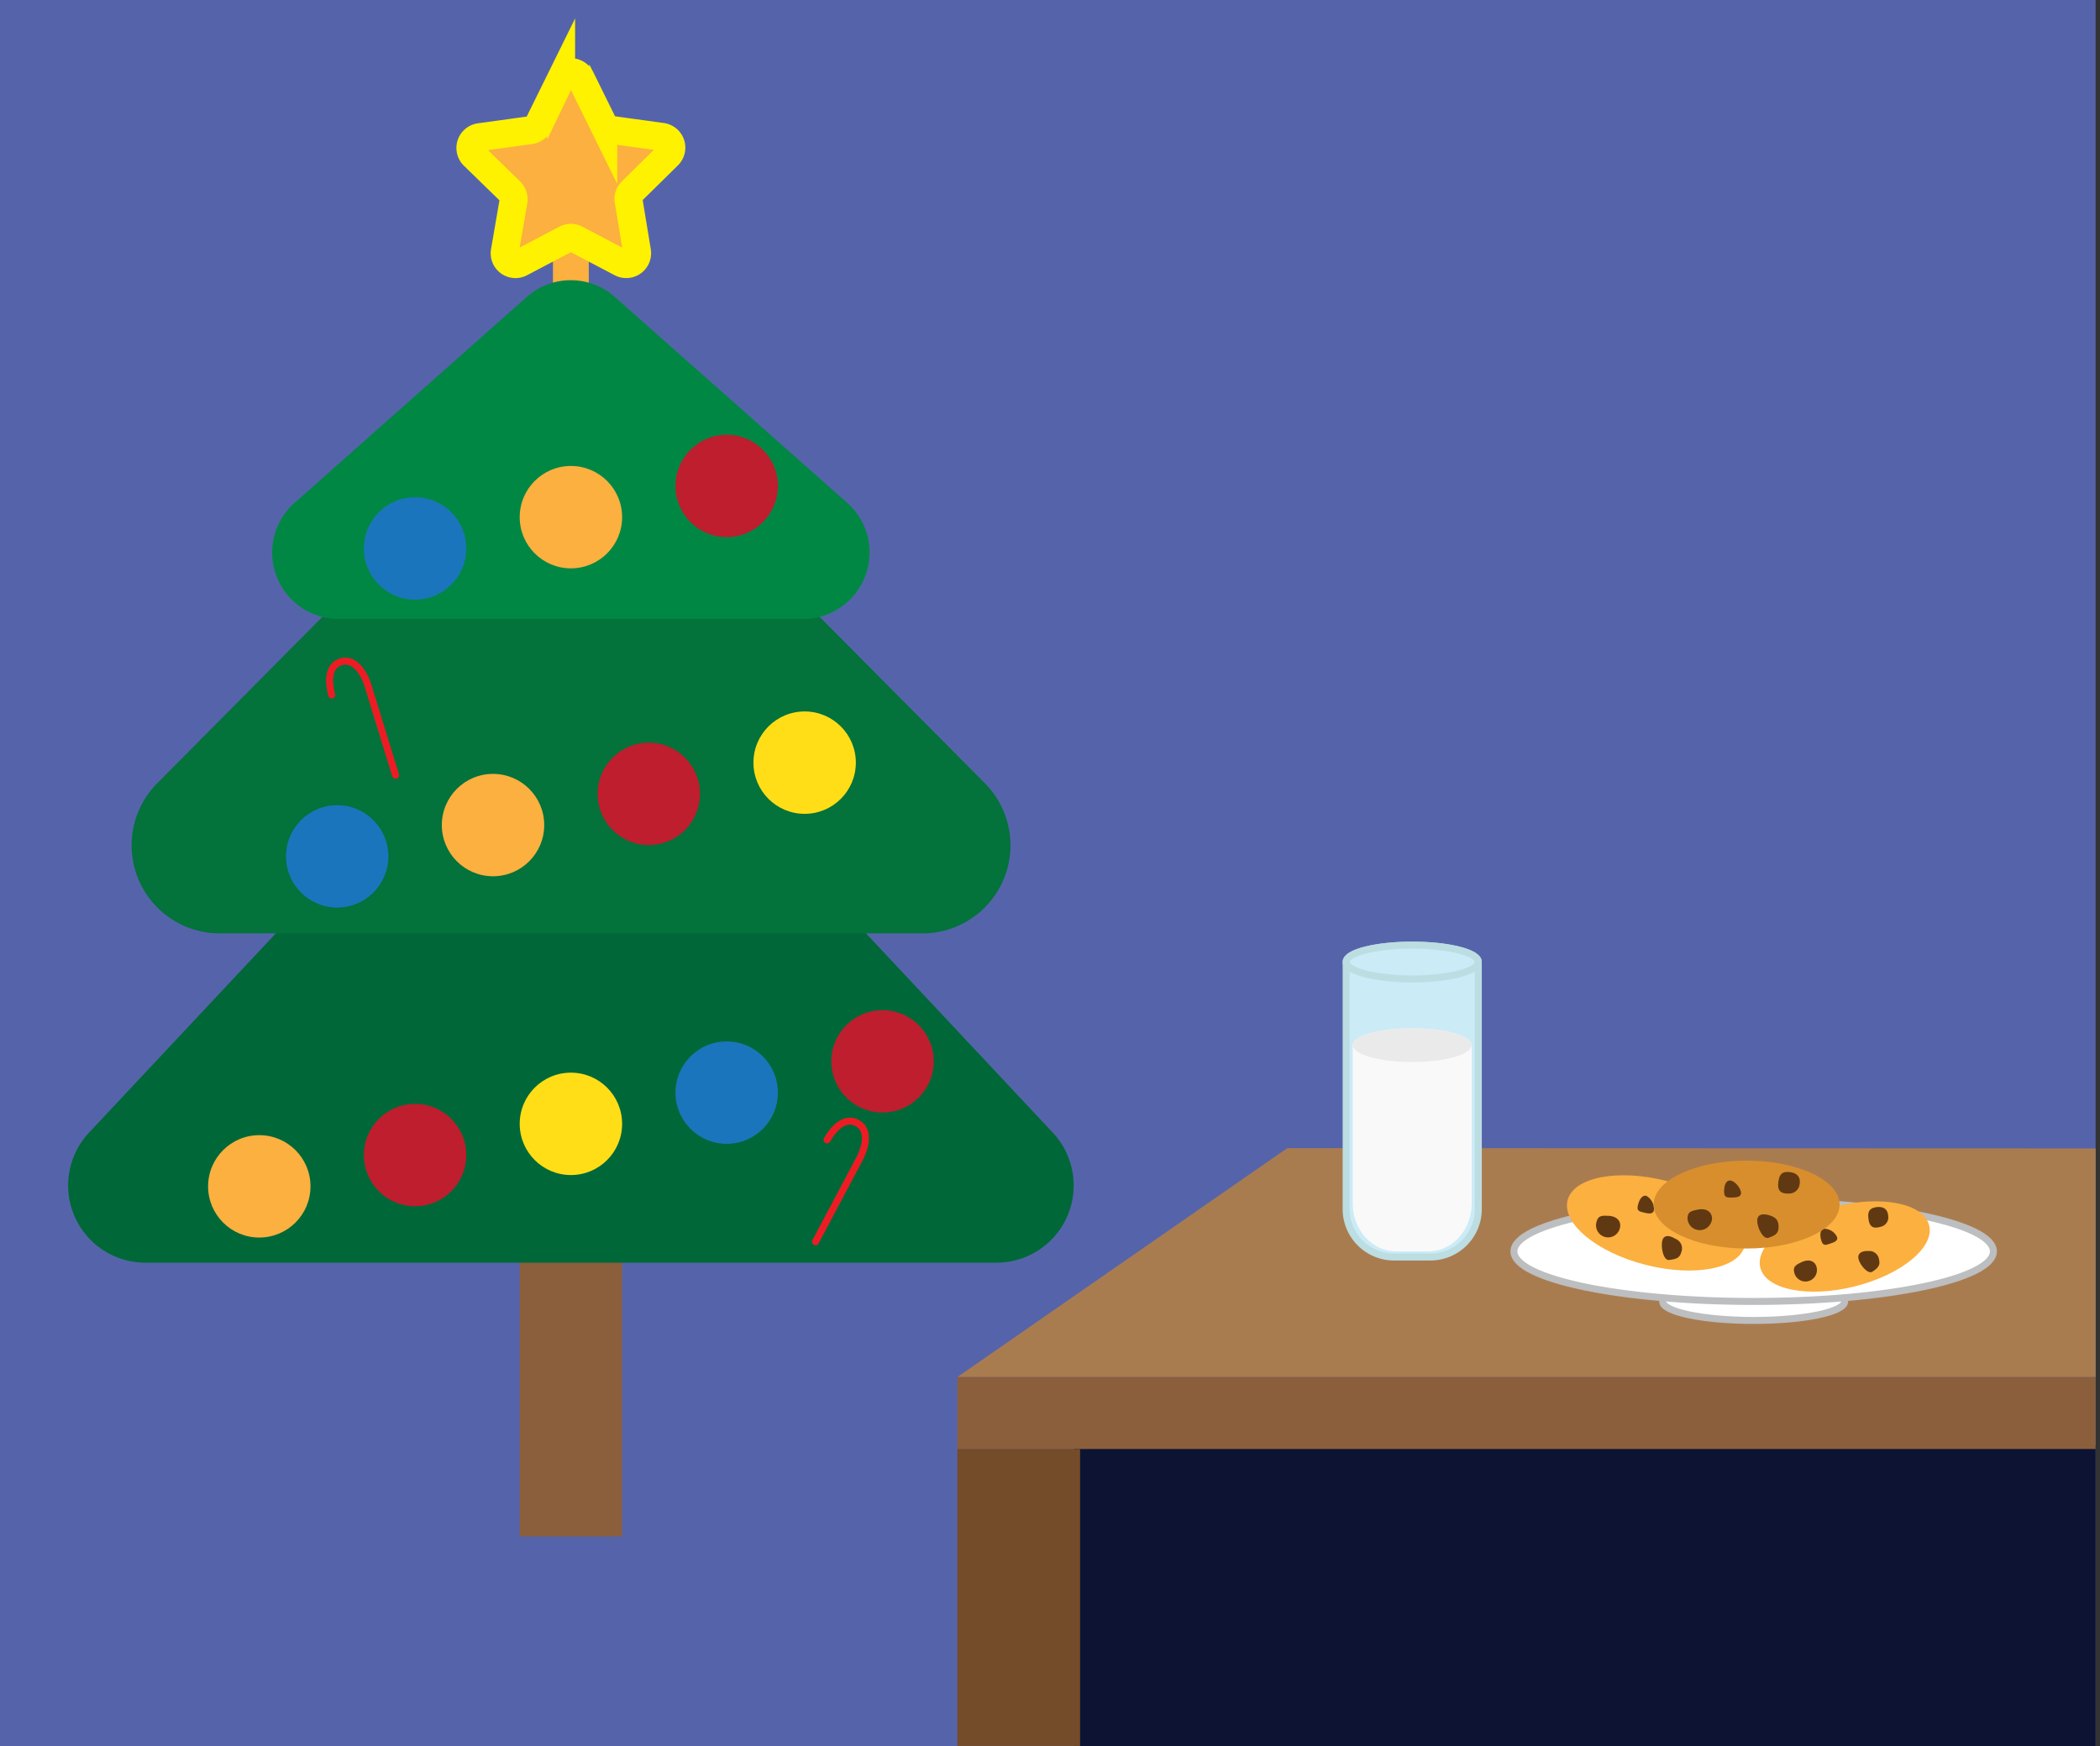<svg xmlns="http://www.w3.org/2000/svg" viewBox="0 0 300.63 250"><rect x="0" y="0" width="300.63" height="250" fill="#333333" stroke="none"/><defs><style>.cls-1{fill:#5564aa;}.cls-2{fill:#0d1433;}.cls-3{fill:#a97c50;}.cls-14,.cls-4{fill:none;}.cls-5{fill:#8b5e3c;}.cls-6{fill:#754c29;}.cls-15,.cls-7{fill:#fbb040;}.cls-8{fill:#006838;}.cls-9{fill:#03723b;}.cls-10{fill:#018744;}.cls-11{fill:#be1e2d;}.cls-12{fill:#ffde17;}.cls-13{fill:#1b75bc;}.cls-14{stroke:#ed1c24;stroke-linecap:round;}.cls-14,.cls-15,.cls-16,.cls-19{stroke-miterlimit:10;}.cls-15{stroke:#fff200;stroke-width:4px;}.cls-16{fill:#cbebf6;stroke:#bcdde2;}.cls-17{fill:#f9f9fa;}.cls-18{fill:#eaeaea;}.cls-19{fill:#fff;stroke:#bcbec0;}.cls-20{fill:#603913;}.cls-21{fill:#d88e2c;}</style></defs><title>Christmas BG (No Presents)</title><g id="Background"><rect class="cls-1" width="300" height="250"/><rect class="cls-2" x="153.73" y="206.94" width="146.27" height="43.06"/></g><g id="Table"><polygon class="cls-3" points="300 164.44 300 197.18 137.05 197.18 184.28 164.4 300 164.44"/><line class="cls-4" x1="300.63" y1="197.16" x2="300.63" y2="164.42"/><rect class="cls-5" x="137.05" y="197.18" width="162.95" height="10.3"/><rect class="cls-6" x="137.05" y="207.48" width="17.57" height="42.52"/></g><g id="Chrismas_Tree" data-name="Chrismas Tree"><rect class="cls-5" x="74.4" y="176.7" width="14.66" height="43.3"/><rect class="cls-7" x="79.16" y="24.07" width="5.13" height="20.38"/><path class="cls-8" d="M73.66,97.18l-60.92,65a11.06,11.06,0,0,0,8.07,18.62H142.65a11.06,11.06,0,0,0,8.07-18.62l-60.93-65A11.05,11.05,0,0,0,73.66,97.18Z"/><path class="cls-9" d="M72.78,61.49,22.5,112.16a12.61,12.61,0,0,0,8.94,21.49H132a12.61,12.61,0,0,0,9-21.49L90.68,61.49A12.61,12.61,0,0,0,72.78,61.49Z"/><path class="cls-10" d="M75.43,42.5,42.17,72a9.5,9.5,0,0,0,6.3,16.62H115A9.51,9.51,0,0,0,121.29,72L88,42.5A9.49,9.49,0,0,0,75.43,42.5Z"/><circle class="cls-11" cx="104.03" cy="69.58" r="7.33"/><circle class="cls-12" cx="115.19" cy="109.2" r="7.33"/><circle class="cls-11" cx="92.88" cy="113.67" r="7.33"/><circle class="cls-7" cx="70.58" cy="118.14" r="7.33"/><circle class="cls-13" cx="48.27" cy="122.62" r="7.33"/><circle class="cls-11" cx="126.34" cy="151.97" r="7.33"/><circle class="cls-13" cx="104.03" cy="156.45" r="7.33"/><circle class="cls-12" cx="81.73" cy="160.92" r="7.33"/><circle class="cls-11" cx="59.42" cy="165.39" r="7.33"/><circle class="cls-7" cx="37.12" cy="169.87" r="7.33"/><circle class="cls-7" cx="81.73" cy="74.05" r="7.33"/><circle class="cls-13" cx="59.42" cy="78.53" r="7.33"/><path class="cls-14" d="M56.63,111l-4-13s-1.23-4-3.81-3.24-1.33,4.75-1.33,4.75"/><path class="cls-14" d="M116.75,177.8l6.36-12s2-3.72-.41-5-4.3,2.42-4.3,2.42"/><path class="cls-15" d="M83.12,11.18l3.24,6.57a1.56,1.56,0,0,0,1.17.85l7.25,1a1.56,1.56,0,0,1,.86,2.66L90.4,27.42A1.52,1.52,0,0,0,90,28.79L91.19,36a1.56,1.56,0,0,1-2.26,1.64l-6.48-3.41a1.55,1.55,0,0,0-1.45,0l-6.48,3.41A1.55,1.55,0,0,1,72.27,36l1.24-7.22a1.58,1.58,0,0,0-.45-1.37l-5.25-5.11a1.56,1.56,0,0,1,.87-2.66l7.24-1a1.53,1.53,0,0,0,1.17-.85l3.24-6.57A1.56,1.56,0,0,1,83.12,11.18Z"/></g><g id="Snacks"><path class="cls-16" d="M211.63,137.74v35.37a6.87,6.87,0,0,1-6.87,6.88h-5.18a6.87,6.87,0,0,1-6.87-6.88V137.74c0-1.33,4.24-2.41,9.46-2.41S211.63,136.41,211.63,137.74Z"/><path class="cls-16" d="M211.63,137.74c0,1.33-4.24,2.43-9.46,2.43s-9.46-1.1-9.46-2.43,4.24-2.41,9.46-2.41S211.63,136.41,211.63,137.74Z"/><path class="cls-17" d="M210.69,149.64v22.67c0,3.8-2.77,6.87-6.17,6.87h-4.69c-3.41,0-6.18-3.07-6.18-6.87V149.64c0-1.33,3.82-2.41,8.52-2.41S210.69,148.31,210.69,149.64Z"/><path class="cls-18" d="M210.69,149.64c0,1.33-3.82,2.43-8.52,2.43s-8.52-1.1-8.52-2.43,3.82-2.41,8.52-2.41S210.69,148.31,210.69,149.64Z"/><ellipse class="cls-19" cx="251.05" cy="186.35" rx="13.03" ry="2.72"/><ellipse class="cls-19" cx="251.05" cy="179.18" rx="34.32" ry="7.17"/><ellipse class="cls-7" cx="237.11" cy="175.1" rx="6.19" ry="13.1" transform="translate(8.7 361.42) rotate(-75.65)"/><path class="cls-20" d="M245.06,174.17a1.48,1.48,0,0,1-1.79.9c-1.36-.28-1.39-1-1-1.92s.66-1.32,1.58-1.08S245.6,173,245.06,174.17Z"/><path class="cls-20" d="M231.9,175.83a1.73,1.73,0,1,1-3.35-.86c.24-.92.73-.92,1.69-.88C231.52,174.14,232.13,174.91,231.9,175.83Z"/><path class="cls-20" d="M240.69,179.29c-.24.93-.89,1-1.73,1.12s-1.2-1.8-1-2.72,1.05-.82,1.86-.32A1.46,1.46,0,0,1,240.69,179.29Z"/><path class="cls-20" d="M236.76,173.33c-.17.65-1,.39-1.67.23s-.75-.42-.59-1.06.54-1.43,1.19-1.27A2.17,2.17,0,0,1,236.76,173.33Z"/><ellipse class="cls-7" cx="264.09" cy="178.48" rx="12.46" ry="5.89" transform="translate(-35.49 69.61) rotate(-14.08)"/><path class="cls-20" d="M270.31,174.1a1.38,1.38,0,0,1-1.09,1.56c-1.26.39-1.62-.23-1.73-1.13-.1-.75-.05-1.4.83-1.62S270.22,172.83,270.31,174.1Z"/><path class="cls-20" d="M260.06,181.45a1.64,1.64,0,1,1-3.19.8c-.22-.88.19-1.11,1-1.51C259,180.21,259.84,180.57,260.06,181.45Z"/><path class="cls-20" d="M269,180.37c.22.88-.28,1.26-.94,1.71s-1.82-1-2-1.83.51-1.16,1.42-1.12A1.4,1.4,0,0,1,269,180.37Z"/><path class="cls-20" d="M263,177.16c.15.62-.68.79-1.29,1s-.82,0-1-.62-.2-1.45.41-1.6A2.06,2.06,0,0,1,263,177.16Z"/><ellipse class="cls-21" cx="250.04" cy="172.48" rx="13.31" ry="6.29"/><path class="cls-20" d="M257.63,169.56a1.51,1.51,0,0,1-1.54,1.34c-1.41.06-1.63-.67-1.51-1.63.11-.8.32-1.46,1.29-1.46S257.85,168.22,257.63,169.56Z"/><path class="cls-20" d="M245.09,174.51a1.76,1.76,0,0,1-3.51,0c0-1,.49-1.1,1.44-1.3C244.29,172.94,245.09,173.54,245.09,174.51Z"/><path class="cls-20" d="M254.62,175.7c0,1-.62,1.24-1.43,1.53s-1.63-1.46-1.63-2.43.83-1.07,1.76-.78S254.62,174.73,254.62,175.7Z"/><path class="cls-20" d="M249.24,170.83c0,.67-.9.64-1.58.64s-.84-.22-.84-.9.17-1.54.84-1.54S249.24,170.15,249.24,170.83Z"/></g></svg>